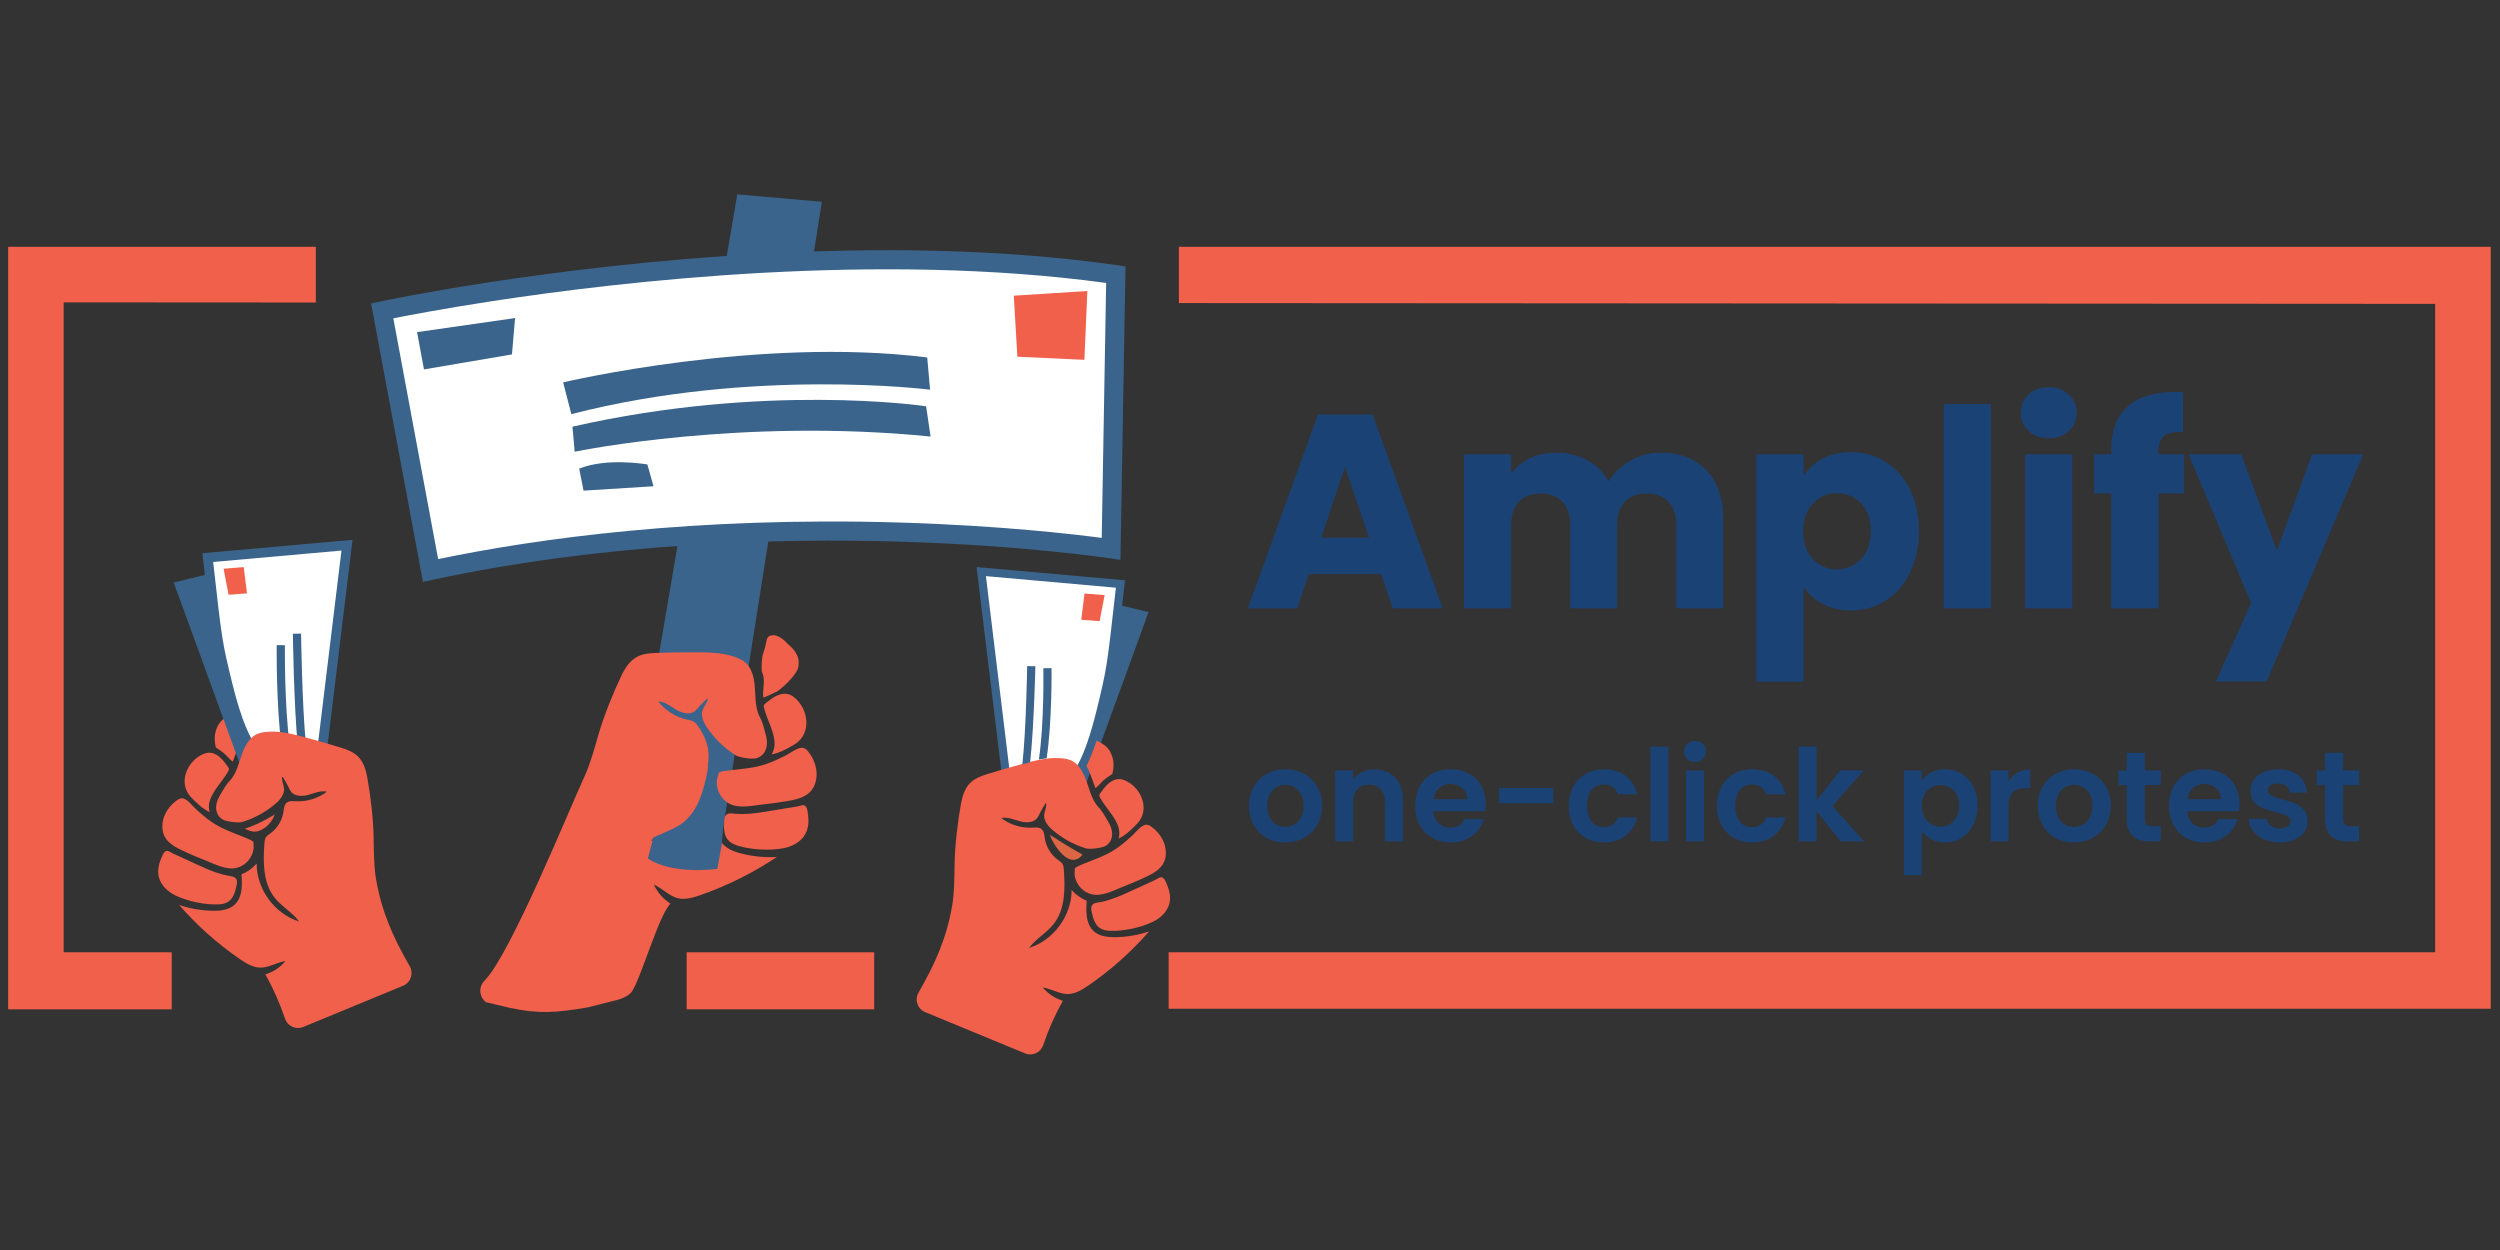 <?xml version="1.0" encoding="utf-8"?>
<!-- Generator: Adobe Illustrator 26.0.1, SVG Export Plug-In . SVG Version: 6.00 Build 0)  -->
<svg version="1.1" id="Layer_1" xmlns="http://www.w3.org/2000/svg" xmlns:xlink="http://www.w3.org/1999/xlink" x="0px" y="0px"
	 viewBox="0 0 4000 2000" style="enable-background:new 0 0 4000 2000;" xml:space="preserve">
<rect x="0" y="0" width="4000" height="2000" fill="#333333" stroke="none"/>
<style type="text/css">
	.st0{fill:#F0604B;}
	.st1{fill:#3A648B;}
	.st2{fill:#1B4275;}
	.st3{fill:#6D6D6D;}
	.st4{fill:none;stroke:#1B4275;stroke-width:14;stroke-miterlimit:10;}
	.st5{fill:#FFFFFF;}
	.st6{fill:#DC6544;}
</style>
<g>
	<polygon class="st0" points="1886.224,394.932 1886.224,484.932 3896.307,486.204 
		3896.307,1523.652 1869.847,1523.652 1869.847,1614.02 3985.163,1614.02 
		3985.163,394.932 	"/>
	<polygon class="st0" points="101.884,483.802 505.342,484.058 505.342,394.932 13.028,394.932 
		13.028,1614.91 274.795,1614.91 274.795,1523.652 101.884,1523.652 	"/>
</g>
<path class="st0" d="M460.702,1162.549l2.668,0.535l-1.97-1.894
	c-24.37-23.417-59.534-32.818-91.211-18.212
	c-8.645,3.987-17.027,9.228-21.479,17.97
	c-6.081,11.929-6.278,22.674-3.356,34.827l0.074,0.298l0.264,0.183
	c4.883,3.229,9.43,6.146,13.837,9.991c4.194,3.653,8.148,9.244,12.726,12.325
	c0.256-0.264,0.34-0.548,0.48-0.886c0.741-1.785,1.454-3.565,2.141-5.365
	c4.879-12.79,8.334-26.33,17.745-36.756c8.06-8.937,18.783-12.534,30.262-14.922
	c-1.432-1.831-2.861-3.669-4.296-5.504c-1.852-2.375,0.088-4.059,2.824-3.565
	c4.591,0.829,8.864,3.349,11.804,6.972c0.317,0.399,0.642,0.818,1.104,1.023
	c0.12,0.054,0.251,0.091,0.377,0.118c0.246,0.051,0.5,0.061,0.752,0.067
	C443.98,1160.025,452.32,1160.87,460.702,1162.549z"/>
<g>
	<polygon class="st1" points="1837.711,979.389 1780.318,965.362 1682.452,1143.885 
		1734.988,1261.156 	"/>
</g>
<path class="st0" d="M1758.929,1272.992c0.024,1.136,0.571,2.183,1.109,3.179
	c8.668,16.023,25.289,31.212,29.958,48.973c1.469,5.592,1.185,10.934-0.167,16.487
	c10.917-5.002,21.577-15.302,29.775-23.917
	c21.208-22.29,6.711-57.861-19.759-69.086c-6.49-2.749-13.405-3.087-20.741,1.1
	c-7.711,4.403-13.14,11.825-18.333,19.028
	C1759.856,1270.028,1758.897,1271.421,1758.929,1272.992z"/>
<path class="st0" d="M1785.975,1357.805c-15.735,10.71-33.707,16.966-51.301,23.883
	l-0.272,0.113c-4.505,1.918-9.135,3.62-13.237,6.344
	c-0.537,0.356-1.081,0.746-1.363,1.324c-0.312,0.638-0.243,1.385-0.205,2.088
	c0.148,2.514-0.333,4.975-0.196,7.485c0.136,2.485,0.628,4.946,1.389,7.318
	c3.769,11.765,13.232,21.135,25.222,24.319
	c16.476,4.374,34.349-5.44,49.325-11.309c10.32-4.043,20.545-8.327,30.661-12.85
	c17.998-8.041,35.728-16.332,38.92-35.397c0.589-3.531,0.686-7.434,0.19-11.772
	c-1.655-14.464-10.567-27.496-22.276-36.145c-2.781-2.05-5.995-3.963-9.437-3.675
	c-7.7,0.634-16.824,12.963-22.176,17.799
	C1803.175,1344.596,1794.946,1351.695,1785.975,1357.805z"/>
<path class="st0" d="M1827.351,1417.474c-21.51,9.602-43.739,21.549-67.048,25.903
	c-4.465,0.833-10.634,1.004-13.219,5.329c-1.786,2.981-1.136,6.755-0.415,10.151
	c2.048,9.684,4.82,20.252,12.956,25.884c4.579,3.177,10.292,4.302,15.861,4.552
	c21.62,0.986,49.464-4.958,68.886-14.297c12.251-5.887,23.209-16.027,26.588-29.196
	c0.146-0.56,0.275-1.122,0.388-1.69c1.849-9.084-0.012-18.484-3.446-26.994
	c-1.595-3.946-3.493-9.368-6.697-12.25c-4.089-3.552-8.817,1.201-12.805,3.047
	C1841.401,1411.149,1834.383,1414.33,1827.351,1417.474z"/>
<polygon class="st1" points="1016.758,1268.341 1179.609,310.968 1314.97,322.839 
	1146.497,1391.596 "/>
<path class="st2" d="M1170.121,1218.391c-13.575-8.95-26.185-19.597-37.349-31.412
	c-0.8-0.84-4.807-4.295-4.86-5.455c0.52,11.086,5.296,21.916,13.125,29.772
	c3.506,3.524,7.728,6.517,12.552,7.722c4.114,1.023,8.386,0.697,12.612,0.045
	C1167.506,1218.859,1168.82,1218.626,1170.121,1218.391z"/>
<path class="st0" d="M1222.177,1128.914c-0.288,1.158-0.022,2.371,0.25,3.528
	c4.382,18.63,17.057,38.6,16.906,57.892c-0.049,6.074-1.806,11.412-4.703,16.67
	c12.444-2.069,26.085-9.581,36.766-16.061
	c27.632-16.767,22.717-56.82-1.034-75.48c-5.825-4.572-12.743-6.816-21.332-4.589
	c-9.03,2.344-16.575,8.376-23.82,14.251
	C1223.932,1126.163,1222.577,1127.311,1222.177,1128.914z"/>
<path class="st0" d="M1229.775,1018.423c-2,1.231-3.05,4.698-3.714,8.513
	c-1.042,5.99-2.608,11.864-4.674,17.581c-3.097,8.567-2.931,23.081-2.582,28.907
	c0.055,0.924,0.313,1.816,0.692,2.66c5.727,12.755,0.301,25.643,1.686,39.505
	c0.201,2.013,20.202-8.741,20.389-8.403c5.489-1.865,34.453-27.397,36.012-41.036
	c0.469-4.101,0.51-8.14-0.217-11.608c-2.07-9.898-8.902-17.419-16.403-23.762
	c-0.277-0.234-0.535-0.489-0.774-0.763
	C1257.736,1027.197,1242.479,1010.604,1229.775,1018.423z"/>
<polygon class="st1" points="1054.64,1113.538 1006.028,1294.87 1059.639,1351.99 
	1132.771,1370.156 1149.445,1353.193 1193.124,1099.182 "/>
<path class="st0" d="M1113.461,1157.497c-3.093-4.07-8.721-4.948-13.717-6.008
	c-18.317-3.883-35.127-14.492-46.521-29.349c11.318,0.592,20.531,8.784,30.413,14.335
	c5.86,3.287,12.982,5.441,19.75,4.675c7.201-0.813,10.633-5.159,15.159-10.497
	c1.995-2.355,8.5-8.756,12.21-12.369c0.77-0.75,2.028,0.042,1.684,1.06
	c-0.725,2.144-1.963,5.102-4.013,8.54c-3.768,6.31-6.222,10.365-5.053,18.169
	c0.898,6.027,3.666,11.825,7.019,16.864
	c11.913,17.929,27.599,33.327,45.712,44.955c4.419,3.937,26.711,7.348,33.692,5.417
	c8.645-2.386,14.179-8.491,16.437-17.16c1.773-6.811,0.778-13.988-1.059-20.694
	c-3.489-12.741-4.843-20.074-11.088-31.544c-6.046-14.293-5.208-30.392-6.471-45.856
	c-0.155-1.88-0.352-3.763-0.603-5.635c-1.246-9.243-3.744-18.682-9.078-26.466
	c-5.588-8.151-14.06-12.018-23.17-15.146c-20.458-7.019-42.593-7.033-63.892-7.097
	c-20.877-0.059-41.751,0.16-62.61,1.055c-9.863,0.425-19.846,1.43-28.538,5.958
	c-11.735,6.115-19.491,17.82-25.211,29.751
	c-13.296,27.729-28.448,65.348-36.992,94.889
	c-6.105,21.111-13.378,47.716-22.218,66.733
	c-23.227,49.972-119.049,286.052-160.07,326.962
	c-9.838,9.809-8.728,26.043,2.266,34.518l37.19,8.823
	c48.458,10.399,74.658,7.937,125.418-0.505l40.046-10.138
	c0,0,23.446-4.2,30.843-15.256c15.161-22.658,42.743-121.427,61.813-140.908
	c-0.472,0.487-7.829-5.505-8.557-6.119c-2.682-2.261-5.185-4.743-7.48-7.4
	c-4.347-5.037-7.948-10.723-10.604-16.83
	c12.294,5.762,21.211,15.218,33.288,20.275c13.008,5.446,27.87,1.354,41.177-3.296
	c43.175-15.082,84.424-35.662,122.444-61.083
	c-19.22,1.121-38.608-0.753-57.255-5.533
	c-12.388-3.163-25.31-8.275-32.276-19.003
	c-4.099-6.316-5.52-13.456-5.352-20.885c0.243-10.565,3.707-21.698,7.276-31.796
	c-8.355-6.352-15.201-14.681-19.812-24.108
	c-11.154,41.618-51.343,73.656-94.401,75.24
	c14.994-11.871,34.684-16.39,50.069-27.742
	c25.632-18.906,34.629-52.643,40.661-83.92c0.605-3.137,1.195-6.399,0.402-9.494
	C1140.214,1187.088,1113.461,1157.497,1113.461,1157.497z"/>
<path class="st0" d="M1226.275,1222.343c-18.899,6.532-38.841,7.932-58.582,10.106
	l-0.307,0.04c-5.095,0.705-10.257,1.158-15.165,2.792
	c-0.642,0.214-1.302,0.459-1.746,0.967c-0.492,0.561-0.628,1.337-0.783,2.06
	c-0.541,2.59-1.706,4.952-2.257,7.535c-0.546,2.557-0.724,5.188-0.605,7.801
	c0.586,12.965,7.604,25.068,18.885,31.593c15.502,8.966,36.322,3.93,53.12,2.099
	c11.575-1.261,23.12-2.793,34.621-4.597c20.459-3.203,40.715-6.733,49.195-25.185
	c1.568-3.418,2.74-7.349,3.43-11.883c2.3-15.12-3.152-30.784-12.646-42.773
	c-2.255-2.843-4.989-5.666-8.558-6.321c-7.981-1.474-20.623,8.516-27.379,11.948
	C1247.346,1213.68,1237.051,1218.614,1226.275,1222.343z"/>
<path class="st1" d="M1154.821,1351.242l-7.129,38.928c0,0-71.728,10.293-111.081-16.608
	l8.902-33.802l52.225-21.778l24.997-31.976l13.383-37.151l23.018,46.539
	L1154.821,1351.242z"/>
<g>
	<polygon class="st3" points="287.47,937.145 344.864,923.118 442.729,1101.64 390.194,1218.911 	
		"/>
	<path class="st1" d="M389.506,1238.117L277.92,932.042l70.613-17.258l102.257,186.532
		L389.506,1238.117z"/>
</g>
<path class="st0" d="M395.214,1327.517c3.72,1.652,7.564,3.016,11.598,3.101
	c4.732,0.096,9.356-1.602,13.456-3.966c9.151-5.267,16.237-14.026,19.477-24.081
	c-0.338,1.053-4.88,3.228-5.825,3.801c-13.201,8.073-27.439,14.712-42.141,19.551
	C392.916,1326.464,394.065,1327.005,395.214,1327.517z"/>
<path class="st0" d="M364.411,1226.512c-5.192-7.203-10.621-14.625-18.333-19.028
	c-7.336-4.187-14.251-3.849-20.741-1.1
	c-26.47,11.225-40.967,46.797-19.759,69.086
	c8.198,8.615,18.858,18.915,29.775,23.917c-1.351-5.553-1.636-10.895-0.167-16.487
	c4.669-17.761,21.29-32.95,29.958-48.973c0.538-0.995,1.085-2.043,1.109-3.179
	C366.285,1229.176,365.325,1227.783,364.411,1226.512z"/>
<path class="st0" d="M313.964,1295.084c-5.352-4.836-14.477-17.165-22.176-17.799
	c-3.442-0.288-6.657,1.625-9.437,3.675c-11.709,8.649-20.621,21.681-22.276,36.145
	c-0.496,4.338-0.398,8.242,0.19,11.772c3.192,19.065,20.922,27.356,38.92,35.397
	c10.117,4.523,20.341,8.807,30.661,12.85
	c14.976,5.869,32.849,15.683,49.325,11.309
	c11.99-3.184,21.453-12.554,25.222-24.319c0.761-2.372,1.253-4.833,1.389-7.318
	c0.138-2.51-0.344-4.971-0.196-7.485c0.038-0.703,0.107-1.45-0.206-2.088
	c-0.281-0.578-0.826-0.967-1.363-1.324c-4.102-2.724-8.731-4.426-13.237-6.344
	l-0.272-0.113c-17.594-6.917-35.566-13.173-51.301-23.883
	C330.235,1309.45,322.006,1302.351,313.964,1295.084z"/>
<path class="st0" d="M276.782,1365.668c-3.989-1.845-8.716-6.599-12.805-3.047
	c-3.204,2.882-5.102,8.304-6.697,12.25c-3.434,8.51-5.295,17.91-3.446,26.994
	c0.113,0.568,0.242,1.13,0.388,1.69c3.379,13.169,14.338,23.309,26.588,29.196
	c19.423,9.339,47.266,15.282,68.886,14.297c5.569-0.25,11.282-1.376,15.861-4.552
	c8.135-5.632,10.908-16.2,12.956-25.884c0.721-3.396,1.37-7.17-0.415-10.151
	c-2.585-4.325-8.754-4.496-13.219-5.329c-23.31-4.354-45.538-16.301-67.048-25.903
	C290.798,1372.085,283.781,1368.905,276.782,1365.668z"/>
<path class="st4" d="M1255.703,1595.551"/>
<rect x="1098.65" y="1523.652" class="st0" width="300.063" height="91.258"/>
<g>
	<path class="st5" d="M688.859,912.752l-77.316-415.404c0,0,65.413-13.978,172.123-30.38
		c225.398-34.645,635.045-80.106,1001.667-27.5l-7.601,438.679
		C1777.731,878.147,1236.646,795.058,688.859,912.752z"/>
	<path class="st1" d="M676.709,930.996l-82.916-445.483l14.555-3.111
		c0.658-0.139,67.072-14.258,172.995-30.539
		c216.013-33.201,633.967-80.927,1006.159-27.523l13.343,1.915l-8.136,469.652
		l-17.296-2.653c-1.348-0.206-137.068-20.739-337.67-26.677
		c-184.915-5.474-464.393,0.685-745.674,61.119L676.709,930.996z M629.316,509.321
		l71.704,385.242c158.233-32.874,410.642-68.269,738.15-58.525
		c160.921,4.788,280.629,18.908,323.581,24.593l7.066-407.903
		c-364.896-49.829-772.086-3.199-983.83,29.345
		C709.719,493.796,654.214,504.366,629.316,509.321z"/>
</g>
<polygon class="st0" points="1622.055,473.099 1627.788,570.747 1735.041,575.714 1739.756,465.597 
	"/>
<path class="st1" d="M901.029,611.802c0,0,311.279-73.782,582.519-39.871l4.551,51.562
	c0,0-283.641-35.764-573.926,39.112L901.029,611.802z"/>
<path class="st1" d="M915.958,682.819l3.507,39.735c0.01,0.11,0.092,0.192,0.201,0.169
	c7.848-1.617,267.959-54.492,569.042-24.269c0.12,0.012,0.219-0.091,0.201-0.21
	l-7.108-48.075c-0.012-0.081-0.062-0.142-0.142-0.154
	c-6.339-0.932-258.265-37.23-565.556,32.606
	C916.012,682.642,915.95,682.727,915.958,682.819z"/>
<path class="st1" d="M926.73,749.909l6.91,35.115l111.971-6.997
	c0,0-9.777-34.863-9.81-34.869C1034.087,742.855,970.693,731.789,926.73,749.909z"/>
<polygon class="st1" points="819.134,567.067 678.349,591.041 667.31,531.391 824.103,508.89 "/>
<path class="st0" d="M1251.815,1294.219c-24.449,3.82-50.272,9.819-75.103,7.824
	c-4.756-0.383-11.058-1.906-14.868,1.767c-2.63,2.531-3.01,6.537-3.213,10.178
	c-0.587,10.382-0.682,21.859,6.017,29.807c3.769,4.48,9.252,7.192,14.83,8.978
	c21.65,6.945,51.515,8.576,73.775,4.449c14.04-2.6,27.939-9.867,34.987-22.29
	c0.302-0.528,0.587-1.062,0.858-1.607c4.373-8.702,5.071-18.744,3.929-28.317
	c-0.532-4.439-0.965-10.459-3.421-14.262c-3.169-4.726-9.27-1.207-13.821-0.433
	C1267.8,1291.67,1259.811,1292.965,1251.815,1294.219z"/>
<path class="st0" d="M1689.732,1201.997c0.252-0.005,0.506-0.016,0.752-0.067
	c0.127-0.027,0.258-0.064,0.377-0.118c0.462-0.205,0.787-0.624,1.104-1.023
	c2.94-3.624,7.213-6.143,11.804-6.972c2.736-0.494,4.676,1.19,2.824,3.565
	c-1.434,1.836-2.863,3.674-4.296,5.505c11.479,2.388,22.202,5.985,30.262,14.922
	c9.411,10.426,12.866,23.966,17.745,36.756c0.687,1.799,1.4,3.579,2.141,5.365
	c0.14,0.338,0.224,0.622,0.48,0.886c4.578-3.081,8.532-8.672,12.726-12.325
	c4.407-3.845,8.954-6.762,13.837-9.991l0.264-0.183l0.074-0.298
	c2.922-12.153,2.725-22.898-3.356-34.827c-4.452-8.742-12.834-13.983-21.479-17.97
	c-31.677-14.606-66.841-5.205-91.211,18.212l-1.97,1.895l2.668-0.535
	C1672.861,1203.114,1681.202,1202.27,1689.732,1201.997z"/>
<g>
	<path class="st5" d="M1569.98,914.554l222.729,19.827
		c-14.978,133.857-14.836,134.312-31.547,202.825
		c-20.934,85.828-39.894,102.688-39.894,102.688l-106.156,45.974L1569.98,914.554z"/>
	<path class="st1" d="M1562.481,907.292l237.502,21.142l-1.665,14.887
		c-14.044,125.551-14.312,127.949-30.774,195.44
		c-20.819,85.354-39.813,104.174-41.911,106.039l-0.787,0.7l-115.192,49.887
		L1562.481,907.292z M1728.345,1216.036c6.36-13.302,16.11-38.047,26.437-80.386
		c15.958-65.425,16.263-66.674,30.482-193.788l0.172-1.534l-207.956-18.512
		l43.092,354.531l96.844-41.941C1718.874,1232.702,1722.862,1227.504,1728.345,1216.036z"/>
</g>
<path class="st0" d="M1750.118,1490.07c-5.34-4.781-8.424-10.986-10.121-17.853
	c-2.41-9.767-2.001-20.858-1.239-31.024c-9.259-3.753-17.623-9.699-24.209-17.211
	c0.124,41.014-28.815,80.463-67.978,92.648
	c10.817-14.642,27.78-23.7,39.086-37.964
	c18.838-23.756,18.696-56.993,16.444-87.23c-0.226-3.033-0.497-6.176-1.996-8.823
	c-1.8-3.185-5.095-5.167-8.039-7.339c-10.817-7.994-18.293-20.378-20.326-33.677
	c-0.837-5.501-1.157-11.854-5.566-15.252c-3.855-2.969-9.245-2.372-14.099-2.101
	c-17.795,0.997-35.883-4.561-50.052-15.371c10.545-2.276,21.05,2.953,31.513,5.591
	c6.203,1.559,13.282,1.764,19.31-0.627c6.413-2.542,8.483-7.389,11.31-13.421
	c1.244-2.657,5.616-10.144,8.126-14.391c0.526-0.89,1.886-0.469,1.819,0.563
	c-0.133,2.148-0.534,5.166-1.558,8.821c-1.889,6.736-3.134,11.073-0.114,17.951
	c2.327,5.313,6.314,9.95,10.65,13.744c15.413,13.503,33.66,23.74,53.199,29.909
	c5.041,2.515,26.371,0.094,32.303-3.419c7.347-4.347,10.911-11.334,10.825-19.861
	c-0.068-6.699-2.771-13.045-6.13-18.748
	c-6.381-10.836-9.451-17.235-18.047-26.217c-9.116-11.625-12.358-26.623-17.372-40.516
	c-0.611-1.689-1.261-3.37-1.958-5.027c-3.448-8.181-8.095-16.231-14.935-22.052
	c-7.165-6.095-15.912-7.537-25.06-8.141c-20.544-1.35-40.883,4.152-60.466,9.401
	c-19.194,5.148-38.317,10.551-57.257,16.571
	c-8.956,2.848-17.876,6.259-24.733,12.585
	c-9.258,8.542-13.466,21.229-15.748,33.615
	c-5.305,28.788-9.851,67.124-10.339,96.394
	c-0.348,20.916-0.4,47.17-3.783,66.844
	c-8.887,51.697-26.508,92.025-54,139.831
	c-6.594,11.463-1.529,26.101,10.683,31.147l78.318,32.353l81.391,33.623
	c11.703,4.836,25.101-1.192,29.141-13.192c8.283-24.594,18.837-48.425,31.502-71.074
	c-0.312,0.565-8.564-3.107-9.386-3.489c-3.027-1.409-5.946-3.066-8.716-4.935
	c-5.249-3.545-9.974-7.871-13.936-12.82c12.731,2.23,23.279,8.695,35.634,10.332
	c13.307,1.762,25.942-5.701,37.008-13.289
	c35.906-24.615,68.675-53.801,97.269-86.63
	c-17.378,5.819-35.657,8.929-53.98,9.185
	C1772.337,1499.666,1759.191,1498.189,1750.118,1490.07z"/>
<g>
	<polygon class="st0" points="1767.436,952.227 1759.437,993.878 1730,991.634 
		1735.255,949.6 	"/>
</g>
<g>
	<path class="st1" d="M1648.205,1219.756c6.174-55.606,8.362-152.792,8.377-153.812
		l-13.134-0.153c-0.015,1.015-1.57,102.167-7.689,157.276L1648.205,1219.756z"/>
</g>
<g>
	<path class="st2" d="M1675.896,1072.457c0,0,1.134,84.261-7.783,143.415"/>
	<path class="st1" d="M1674.623,1213.313c8.877-58.894,7.852-143.415,7.841-144.262
		l-13.135,0.14c0.011,0.839,1.608,87.86-7.141,145.904L1674.623,1213.313z"/>
</g>
<path class="st6" d="M1732.103,1367.354c0,0-24.746-13.39-51.271-31.073
	C1676.171,1333.174,1707.245,1398.427,1732.103,1367.354z"/>
<g>
	<g>
		<path class="st5" d="M555.202,872.309l-222.729,19.827
			c14.978,133.857,14.836,134.312,31.547,202.825
			c20.934,85.828,39.894,102.688,39.894,102.688l106.156,45.974L555.202,872.309z"/>
		<path class="st1" d="M516.526,1254.884l-116.842-50.602l-0.932-0.828
			c-2.126-1.891-21.376-20.944-42.28-106.652
			c-16.482-67.572-16.75-69.972-30.806-195.626l-1.798-16.071l240.203-21.384
			L516.526,1254.884z M408.425,1191.136l95.189,41.224l42.718-351.461l-205.256,18.271
			l0.032,0.279c13.947,124.684,14.214,127.066,30.459,193.672
			C386.664,1155.023,401.802,1183.643,408.425,1191.136z"/>
	</g>
</g>
<g>
	<polygon class="st0" points="357.745,909.983 365.745,951.634 395.181,949.389 389.927,907.356 	"/>
</g>
<g>
	<path class="st3" d="M475.166,1013.899c0,0,1.502,114.381,7.72,177.321"/>
	<path class="st1" d="M476.35,1191.865c-6.174-62.495-7.736-176.734-7.751-177.88
		l13.134-0.173c0.015,1.141,1.57,114.825,7.689,176.761L476.35,1191.865z"/>
</g>
<g>
	<path class="st3" d="M449.285,1032.245c0,0-1.134,94.701,7.783,161.184"/>
	<path class="st1" d="M450.559,1194.301c-8.877-66.191-7.852-161.184-7.841-162.135
		l13.134,0.157c-0.011,0.943-1.024,94.997,7.725,160.232L450.559,1194.301z"/>
</g>
<path class="st0" d="M340.676,1457.24c-18.323-0.255-36.602-3.365-53.98-9.185
	c28.594,32.828,61.363,62.015,97.269,86.63
	c11.067,7.588,23.701,15.051,37.008,13.289
	c12.355-1.636,22.904-8.102,35.634-10.332c-3.962,4.949-8.687,9.275-13.936,12.82
	c-2.77,1.869-5.689,3.526-8.716,4.935c-0.822,0.382-9.074,4.054-9.386,3.489
	c12.665,22.649,23.219,46.48,31.502,71.074
	c4.04,12.001,17.439,18.028,29.141,13.192l81.391-33.623l78.318-32.353
	c12.212-5.047,17.277-19.684,10.683-31.147
	c-27.492-47.807-45.114-88.134-54-139.831
	c-3.383-19.674-3.435-45.928-3.783-66.844
	c-0.489-29.269-5.034-67.605-10.34-96.394
	c-2.282-12.386-6.49-25.073-15.748-33.615
	c-6.857-6.327-15.777-9.737-24.733-12.586
	c-18.94-6.02-38.063-11.423-57.257-16.571
	c-19.583-5.249-39.922-10.752-60.466-9.401c-9.148,0.603-17.895,2.045-25.06,8.141
	c-6.84,5.821-11.487,13.871-14.935,22.052c-0.697,1.657-1.347,3.338-1.958,5.027
	c-5.014,13.892-8.256,28.89-17.372,40.516
	c-8.596,8.981-11.666,15.381-18.047,26.217c-3.358,5.703-6.062,12.049-6.13,18.748
	c-0.086,8.526,3.478,15.514,10.825,19.861c5.932,3.514,27.262,5.935,32.303,3.419
	c19.539-6.169,37.786-16.407,53.199-29.909c4.336-3.794,8.324-8.431,10.65-13.744
	c3.019-6.878,1.775-11.214-0.114-17.951c-1.024-3.655-1.425-6.673-1.558-8.821
	c-0.067-1.031,1.292-1.453,1.819-0.563c2.509,4.246,6.882,11.733,8.126,14.39
	c2.828,6.032,4.898,10.88,11.31,13.421c6.028,2.391,13.107,2.186,19.31,0.626
	c10.462-2.638,20.967-7.868,31.513-5.591
	c-14.17,10.81-32.257,16.368-50.052,15.371
	c-4.853-0.271-10.243-0.868-14.099,2.101c-4.408,3.398-4.729,9.751-5.566,15.252
	c-2.033,13.299-9.509,25.683-20.326,33.677c-2.943,2.172-6.238,4.154-8.039,7.339
	c-1.499,2.646-1.771,5.79-1.996,8.823c-2.252,30.238-2.394,63.474,16.444,87.23
	c11.305,14.263,28.269,23.322,39.086,37.964
	c-39.163-12.185-68.101-51.634-67.978-92.648
	c-6.586,7.512-14.95,13.458-24.209,17.211
	c0.762,10.166,1.171,21.258-1.239,31.024c-1.697,6.867-4.781,13.072-10.121,17.853
	C365.991,1455.945,352.845,1457.421,340.676,1457.24z"/>
<g>
	<path class="st2" d="M2209.867,918.539h-115.709l-18.549,54.763h-79.053l112.176-310.029
		h87.444l112.176,310.029h-79.937L2209.867,918.539z M2190.436,860.243l-38.423-113.501
		l-37.98,113.501H2190.436z"/>
	<path class="st2" d="M2729.895,752.042c18.107,18.549,27.161,44.315,27.161,77.287v143.974
		h-75.078v-133.816c0-15.899-4.196-28.189-12.587-36.877
		c-8.392-8.681-19.949-13.028-34.669-13.028c-14.726,0-26.277,4.347-34.668,13.028
		c-8.392,8.688-12.587,20.978-12.587,36.877v133.816h-75.078v-133.816
		c0-15.899-4.195-28.189-12.587-36.877c-8.391-8.681-19.949-13.028-34.669-13.028
		c-14.726,0-26.277,4.347-34.668,13.028c-8.392,8.688-12.587,20.978-12.587,36.877
		v133.816h-75.52V726.869h75.52v30.915c7.653-10.303,17.666-18.473,30.031-24.511
		c12.366-6.031,26.347-9.054,41.956-9.054c18.549,0,35.11,3.975,49.684,11.924
		c14.574,7.949,25.981,19.287,34.228,34.006
		c8.536-13.539,20.163-24.58,34.889-33.123
		c14.72-8.536,30.764-12.808,48.139-12.808
		C2687.422,724.219,2711.788,733.493,2729.895,752.042z"/>
	<path class="st2" d="M2916.041,733.935c12.953-7.066,28.113-10.599,45.489-10.599
		c20.315,0,38.712,5.155,55.204,15.458c16.486,10.309,29.515,25.028,39.085,44.164
		c9.564,19.142,14.354,41.369,14.354,66.687c0,25.325-4.789,47.628-14.354,66.908
		c-9.57,19.287-22.599,34.158-39.085,44.605
		c-16.492,10.455-34.889,15.678-55.204,15.678c-17.079,0-32.171-3.533-45.268-10.6
		c-13.104-7.066-23.338-16.188-30.694-27.381v151.923h-75.52V726.869h75.52v34.889
		C2892.925,750.275,2903.082,741.001,2916.041,733.935z M2977.65,805.259
		c-10.455-10.744-23.338-16.12-38.644-16.12c-15.016,0-27.754,5.451-38.202,16.34
		c-10.454,10.896-15.678,25.767-15.678,44.605c0,18.845,5.224,33.716,15.678,44.605
		c10.448,10.896,23.187,16.34,38.202,16.34s27.823-5.521,38.422-16.562
		c10.6-11.041,15.899-25.98,15.899-44.826
		C2993.328,830.805,2988.098,816.01,2977.65,805.259z"/>
	<path class="st2" d="M3185.434,646.491v326.812h-75.52V646.491H3185.434z"/>
	<path class="st2" d="M3245.717,689.55c-8.392-7.798-12.587-17.445-12.587-28.927
		c0-11.772,4.195-21.564,12.587-29.369c8.391-7.797,19.211-11.703,32.46-11.703
		c12.952,0,23.628,3.906,32.019,11.703c8.392,7.805,12.587,17.597,12.587,29.369
		c0,11.482-4.195,21.129-12.587,28.927c-8.391,7.805-19.066,11.703-32.019,11.703
		C3264.928,701.253,3254.107,697.355,3245.717,689.55z M3315.716,726.869v246.434h-75.52
		V726.869H3315.716z"/>
	<path class="st2" d="M3494.137,789.581h-40.631v183.721h-75.52V789.581h-27.382v-62.712
		h27.382v-7.066c0-30.321,8.681-53.362,26.057-69.116
		c17.368-15.747,42.839-23.627,76.403-23.627c5.589,0,9.716,0.152,12.365,0.441
		v64.038c-14.429-0.883-24.587,1.18-30.473,6.183
		c-5.894,5.01-8.833,13.987-8.833,26.939v2.208h40.631V789.581z"/>
	<path class="st2" d="M3781.195,726.869l-154.573,363.467h-81.262l56.53-125.425
		l-100.252-238.042h84.353L3642.963,881l56.529-154.131H3781.195z"/>
</g>
<g>
	<g>
		<path class="st2" d="M2026.605,1340.692c-8.738-4.844-15.598-11.703-20.579-20.579
			c-4.985-8.872-7.475-19.11-7.475-30.715c0-11.602,2.56-21.84,7.679-30.716
			c5.119-8.872,12.113-15.731,20.989-20.579c8.872-4.844,18.769-7.27,29.691-7.27
			c10.92,0,20.815,2.426,29.691,7.27c8.872,4.848,15.869,11.707,20.988,20.579
			c5.12,8.876,7.68,19.114,7.68,30.716c0,11.604-2.631,21.843-7.884,30.715
			c-5.257,8.876-12.356,15.735-21.296,20.579
			c-8.943,4.848-18.941,7.27-29.999,7.27
			C2045.169,1347.962,2035.34,1345.54,2026.605,1340.692z M2070.732,1319.192
			c4.572-2.524,8.224-6.312,10.956-11.365c2.729-5.049,4.095-11.191,4.095-18.429
			c0-10.782-2.835-19.075-8.498-24.88c-5.666-5.801-12.593-8.702-20.783-8.702
			c-8.191,0-15.051,2.901-20.58,8.702c-5.528,5.805-8.293,14.098-8.293,24.88
			c0,10.785,2.694,19.078,8.089,24.879c5.391,5.804,12.184,8.703,20.374,8.703
			C2061.278,1322.98,2066.157,1321.72,2070.732,1319.192z"/>
		<path class="st2" d="M2231.985,1243.837c8.325,8.533,12.491,20.445,12.491,35.732v66.55
			h-28.668v-62.659c0-9.01-2.252-15.937-6.757-20.784
			c-4.505-4.844-10.648-7.27-18.43-7.27c-7.919,0-14.164,2.426-18.736,7.27
			c-4.575,4.848-6.859,11.774-6.859,20.784v62.659h-28.668v-113.441h28.668v14.129
			c3.82-4.915,8.702-8.771,14.641-11.569c5.938-2.797,12.456-4.198,19.556-4.198
			C2212.737,1231.039,2223.657,1235.308,2231.985,1243.837z"/>
		<path class="st2" d="M2376.346,1297.998h-82.931c0.681,8.191,3.548,14.609,8.6,19.249
			c5.049,4.643,11.263,6.962,18.634,6.962c10.648,0,18.225-4.572,22.729-13.72
			h30.92c-3.276,10.923-9.557,19.897-18.839,26.927
			c-9.284,7.033-20.682,10.546-34.196,10.546c-10.923,0-20.717-2.422-29.384-7.27
			c-8.671-4.844-15.428-11.703-20.272-20.579c-4.847-8.872-7.269-19.11-7.269-30.715
			c0-11.739,2.387-22.045,7.166-30.92c4.777-8.873,11.468-15.697,20.067-20.478
			c8.601-4.776,18.497-7.167,29.691-7.167c10.783,0,20.442,2.323,28.976,6.963
			c8.529,4.643,15.152,11.229,19.862,19.76
			c4.71,8.533,7.064,18.327,7.064,29.385
			C2377.165,1291.036,2376.89,1294.723,2376.346,1297.998z M2347.474,1278.75
			c-0.138-7.371-2.8-13.274-7.986-17.712
			c-5.189-4.435-11.537-6.655-19.043-6.655c-7.1,0-13.073,2.15-17.918,6.45
			c-4.847,4.3-7.816,10.273-8.907,17.917H2347.474z"/>
		<path class="st2" d="M2485.28,1260.936v24.162h-86.822v-24.162H2485.28z"/>
		<path class="st2" d="M2517.223,1258.581c4.777-8.806,11.397-15.63,19.863-20.478
			c8.463-4.844,18.153-7.27,29.077-7.27c14.059,0,25.698,3.517,34.913,10.546
			c9.214,7.032,15.39,16.894,18.531,29.589H2588.688
			c-1.639-4.914-4.402-8.77-8.293-11.569c-3.891-2.796-8.703-4.197-14.437-4.197
			c-8.19,0-14.676,2.969-19.453,8.907c-4.78,5.938-7.167,14.369-7.167,25.289
			c0,10.785,2.387,19.146,7.167,25.084c4.777,5.938,11.263,8.907,19.453,8.907
			c11.602,0,19.178-5.187,22.729-15.562h30.92
			c-3.142,12.286-9.353,22.048-18.634,29.282
			c-9.285,7.237-20.887,10.853-34.811,10.853c-10.924,0-20.614-2.422-29.077-7.27
			c-8.466-4.844-15.086-11.672-19.863-20.477c-4.779-8.805-7.166-19.075-7.166-30.817
			C2510.057,1277.659,2512.443,1267.386,2517.223,1258.581z"/>
		<path class="st2" d="M2669.364,1194.591v151.528h-28.668v-151.528H2669.364z"/>
		<path class="st2" d="M2699.567,1214.351c-3.347-3.206-5.017-7.199-5.017-11.979
			c0-4.777,1.67-8.771,5.017-11.979c3.344-3.206,7.541-4.812,12.594-4.812
			c5.049,0,9.246,1.605,12.593,4.812c3.344,3.209,5.017,7.202,5.017,11.979
			c0,4.779-1.673,8.772-5.017,11.979c-3.347,3.209-7.544,4.812-12.593,4.812
			C2707.108,1219.163,2702.911,1217.56,2699.567,1214.351z M2726.29,1232.678v113.441
			h-28.668v-113.441H2726.29z"/>
		<path class="st2" d="M2754.343,1258.581c4.777-8.806,11.397-15.63,19.863-20.478
			c8.463-4.844,18.153-7.27,29.077-7.27c14.059,0,25.698,3.517,34.913,10.546
			c9.214,7.032,15.39,16.894,18.531,29.589h-30.92
			c-1.639-4.914-4.402-8.77-8.293-11.569c-3.891-2.796-8.703-4.197-14.437-4.197
			c-8.19,0-14.676,2.969-19.453,8.907c-4.78,5.938-7.167,14.369-7.167,25.289
			c0,10.785,2.387,19.146,7.167,25.084c4.777,5.938,11.263,8.907,19.453,8.907
			c11.602,0,19.178-5.187,22.729-15.562h30.92
			c-3.142,12.286-9.353,22.048-18.634,29.282
			c-9.285,7.237-20.887,10.853-34.811,10.853c-10.924,0-20.614-2.422-29.077-7.27
			c-8.466-4.844-15.086-11.672-19.863-20.477c-4.779-8.805-7.166-19.075-7.166-30.817
			C2747.177,1277.659,2749.563,1267.386,2754.343,1258.581z"/>
		<path class="st2" d="M2944.98,1346.119l-38.496-48.325v48.325h-28.668v-151.528h28.668
			v86.207l38.087-48.12h37.268L2931.875,1289.603l50.373,56.517H2944.98z"/>
		<path class="st2" d="M3090.057,1236.056c6.482-3.48,13.89-5.222,22.218-5.222
			c9.691,0,18.461,2.391,26.312,7.167c7.849,4.78,14.059,11.569,18.634,20.375
			c4.572,8.805,6.86,19.012,6.86,30.612c0,11.605-2.288,21.879-6.86,30.818
			c-4.575,8.942-10.785,15.869-18.634,20.784c-7.852,4.914-16.621,7.371-26.312,7.371
			c-8.328,0-15.665-1.708-22.013-5.119c-6.348-3.41-11.502-7.711-15.46-12.9
			v70.235h-28.668v-167.5h28.668v16.381
			C3078.487,1243.872,3083.571,1239.537,3090.057,1236.056z M3130.601,1271.276
			c-2.799-4.981-6.485-8.77-11.058-11.365c-4.575-2.591-9.521-3.891-14.846-3.891
			c-5.189,0-10.068,1.331-14.641,3.993c-4.575,2.662-8.261,6.521-11.058,11.569
			c-2.8,5.053-4.197,10.99-4.197,17.815c0,6.827,1.397,12.766,4.197,17.814
			c2.797,5.053,6.482,8.907,11.058,11.569c4.572,2.662,9.451,3.993,14.641,3.993
			c5.324,0,10.271-1.363,14.846-4.096c4.572-2.729,8.259-6.619,11.058-11.671
			c2.797-5.049,4.198-11.058,4.198-18.021
			C3134.799,1282.164,3133.397,1276.261,3130.601,1271.276z"/>
		<path class="st2" d="M3228.069,1236.158c5.938-3.41,12.729-5.119,20.375-5.119v30.102
			h-7.576c-9.01,0-15.803,2.117-20.375,6.348c-4.575,4.232-6.859,11.604-6.859,22.114
			v56.517h-28.668v-113.441h28.668v17.609
			C3217.319,1244.282,3222.132,1239.572,3228.069,1236.158z"/>
		<path class="st2" d="M3288.577,1340.692c-8.738-4.844-15.598-11.703-20.579-20.579
			c-4.985-8.872-7.475-19.11-7.475-30.715c0-11.602,2.56-21.84,7.679-30.716
			c5.119-8.872,12.113-15.731,20.989-20.579c8.872-4.844,18.769-7.27,29.691-7.27
			c10.92,0,20.815,2.426,29.691,7.27c8.872,4.848,15.869,11.707,20.988,20.579
			c5.12,8.876,7.68,19.114,7.68,30.716c0,11.604-2.631,21.843-7.884,30.715
			c-5.257,8.876-12.356,15.735-21.296,20.579
			c-8.943,4.848-18.941,7.27-29.999,7.27
			C3307.141,1347.962,3297.312,1345.54,3288.577,1340.692z M3332.704,1319.192
			c4.572-2.524,8.224-6.312,10.956-11.365c2.729-5.049,4.095-11.191,4.095-18.429
			c0-10.782-2.835-19.075-8.498-24.88c-5.666-5.801-12.593-8.702-20.783-8.702
			c-8.191,0-15.051,2.901-20.58,8.702c-5.528,5.805-8.293,14.098-8.293,24.88
			c0,10.785,2.694,19.078,8.089,24.879c5.391,5.804,12.184,8.703,20.374,8.703
			C3323.25,1322.98,3328.129,1321.72,3332.704,1319.192z"/>
		<path class="st2" d="M3431.707,1256.226v54.878c0,3.823,0.922,6.588,2.765,8.293
			c1.843,1.709,4.946,2.56,9.317,2.56h13.31v24.163h-18.02
			c-24.163,0-36.244-11.739-36.244-35.22v-54.674h-13.515v-23.548h13.515v-28.054
			h28.872v28.054h25.392v23.548H3431.707z"/>
		<path class="st2" d="M3582.414,1297.998h-82.931c0.681,8.191,3.548,14.609,8.6,19.249
			c5.049,4.643,11.263,6.962,18.634,6.962c10.648,0,18.225-4.572,22.729-13.72
			h30.92c-3.276,10.923-9.557,19.897-18.839,26.927
			c-9.284,7.033-20.682,10.546-34.196,10.546c-10.923,0-20.717-2.422-29.384-7.27
			c-8.671-4.844-15.428-11.703-20.272-20.579c-4.847-8.872-7.269-19.11-7.269-30.715
			c0-11.739,2.387-22.045,7.166-30.92c4.777-8.873,11.468-15.697,20.067-20.478
			c8.601-4.776,18.497-7.167,29.691-7.167c10.783,0,20.442,2.323,28.976,6.963
			c8.529,4.643,15.152,11.229,19.862,19.76
			c4.71,8.533,7.064,18.327,7.064,29.385
			C3583.233,1291.036,3582.958,1294.723,3582.414,1297.998z M3553.542,1278.75
			c-0.138-7.371-2.8-13.274-7.986-17.712
			c-5.189-4.435-11.537-6.655-19.043-6.655c-7.1,0-13.073,2.15-17.918,6.45
			c-4.847,4.3-7.816,10.273-8.907,17.917H3553.542z"/>
		<path class="st2" d="M3622.547,1342.945c-7.372-3.344-13.208-7.884-17.508-13.617
			c-4.301-5.733-6.655-12.081-7.064-19.044h28.872
			c0.544,4.371,2.694,7.986,6.45,10.854c3.753,2.866,8.428,4.3,14.026,4.3
			c5.459,0,9.727-1.091,12.798-3.276c3.072-2.182,4.607-4.981,4.607-8.396
			c0-3.686-1.878-6.45-5.631-8.293c-3.756-1.843-9.727-3.855-17.917-6.041
			c-8.466-2.048-15.394-4.162-20.784-6.348
			c-5.395-2.182-10.034-5.528-13.925-10.033
			c-3.89-4.505-5.835-10.578-5.835-18.225c0-6.277,1.808-12.011,5.426-17.201
			c3.615-5.186,8.805-9.281,15.562-12.286c6.758-3.001,14.708-4.505,23.855-4.505
			c13.515,0,24.297,3.379,32.354,10.137c8.053,6.757,12.491,15.869,13.31,27.336
			h-27.438c-0.409-4.505-2.288-8.088-5.631-10.75
			c-3.347-2.662-7.816-3.993-13.413-3.993c-5.189,0-9.183,0.957-11.979,2.867
			c-2.8,1.913-4.198,4.575-4.198,7.985c0,3.824,1.91,6.726,5.734,8.703
			c3.819,1.98,9.758,3.993,17.814,6.041c8.19,2.047,14.948,4.165,20.272,6.348
			c5.323,2.186,9.931,5.563,13.821,10.136c3.891,4.575,5.903,10.616,6.041,18.122
			c0,6.553-1.812,12.424-5.427,17.61c-3.618,5.189-8.805,9.25-15.562,12.184
			c-6.757,2.934-14.641,4.402-23.65,4.402
			C3638.243,1347.962,3629.918,1346.289,3622.547,1342.945z"/>
		<path class="st2" d="M3749.092,1256.226v54.878c0,3.823,0.922,6.588,2.765,8.293
			c1.843,1.709,4.946,2.56,9.317,2.56h13.31v24.163h-18.02
			c-24.163,0-36.244-11.739-36.244-35.22v-54.674h-13.515v-23.548h13.515v-28.054
			h28.872v28.054h25.392v23.548H3749.092z"/>
	</g>
</g>
</svg>
